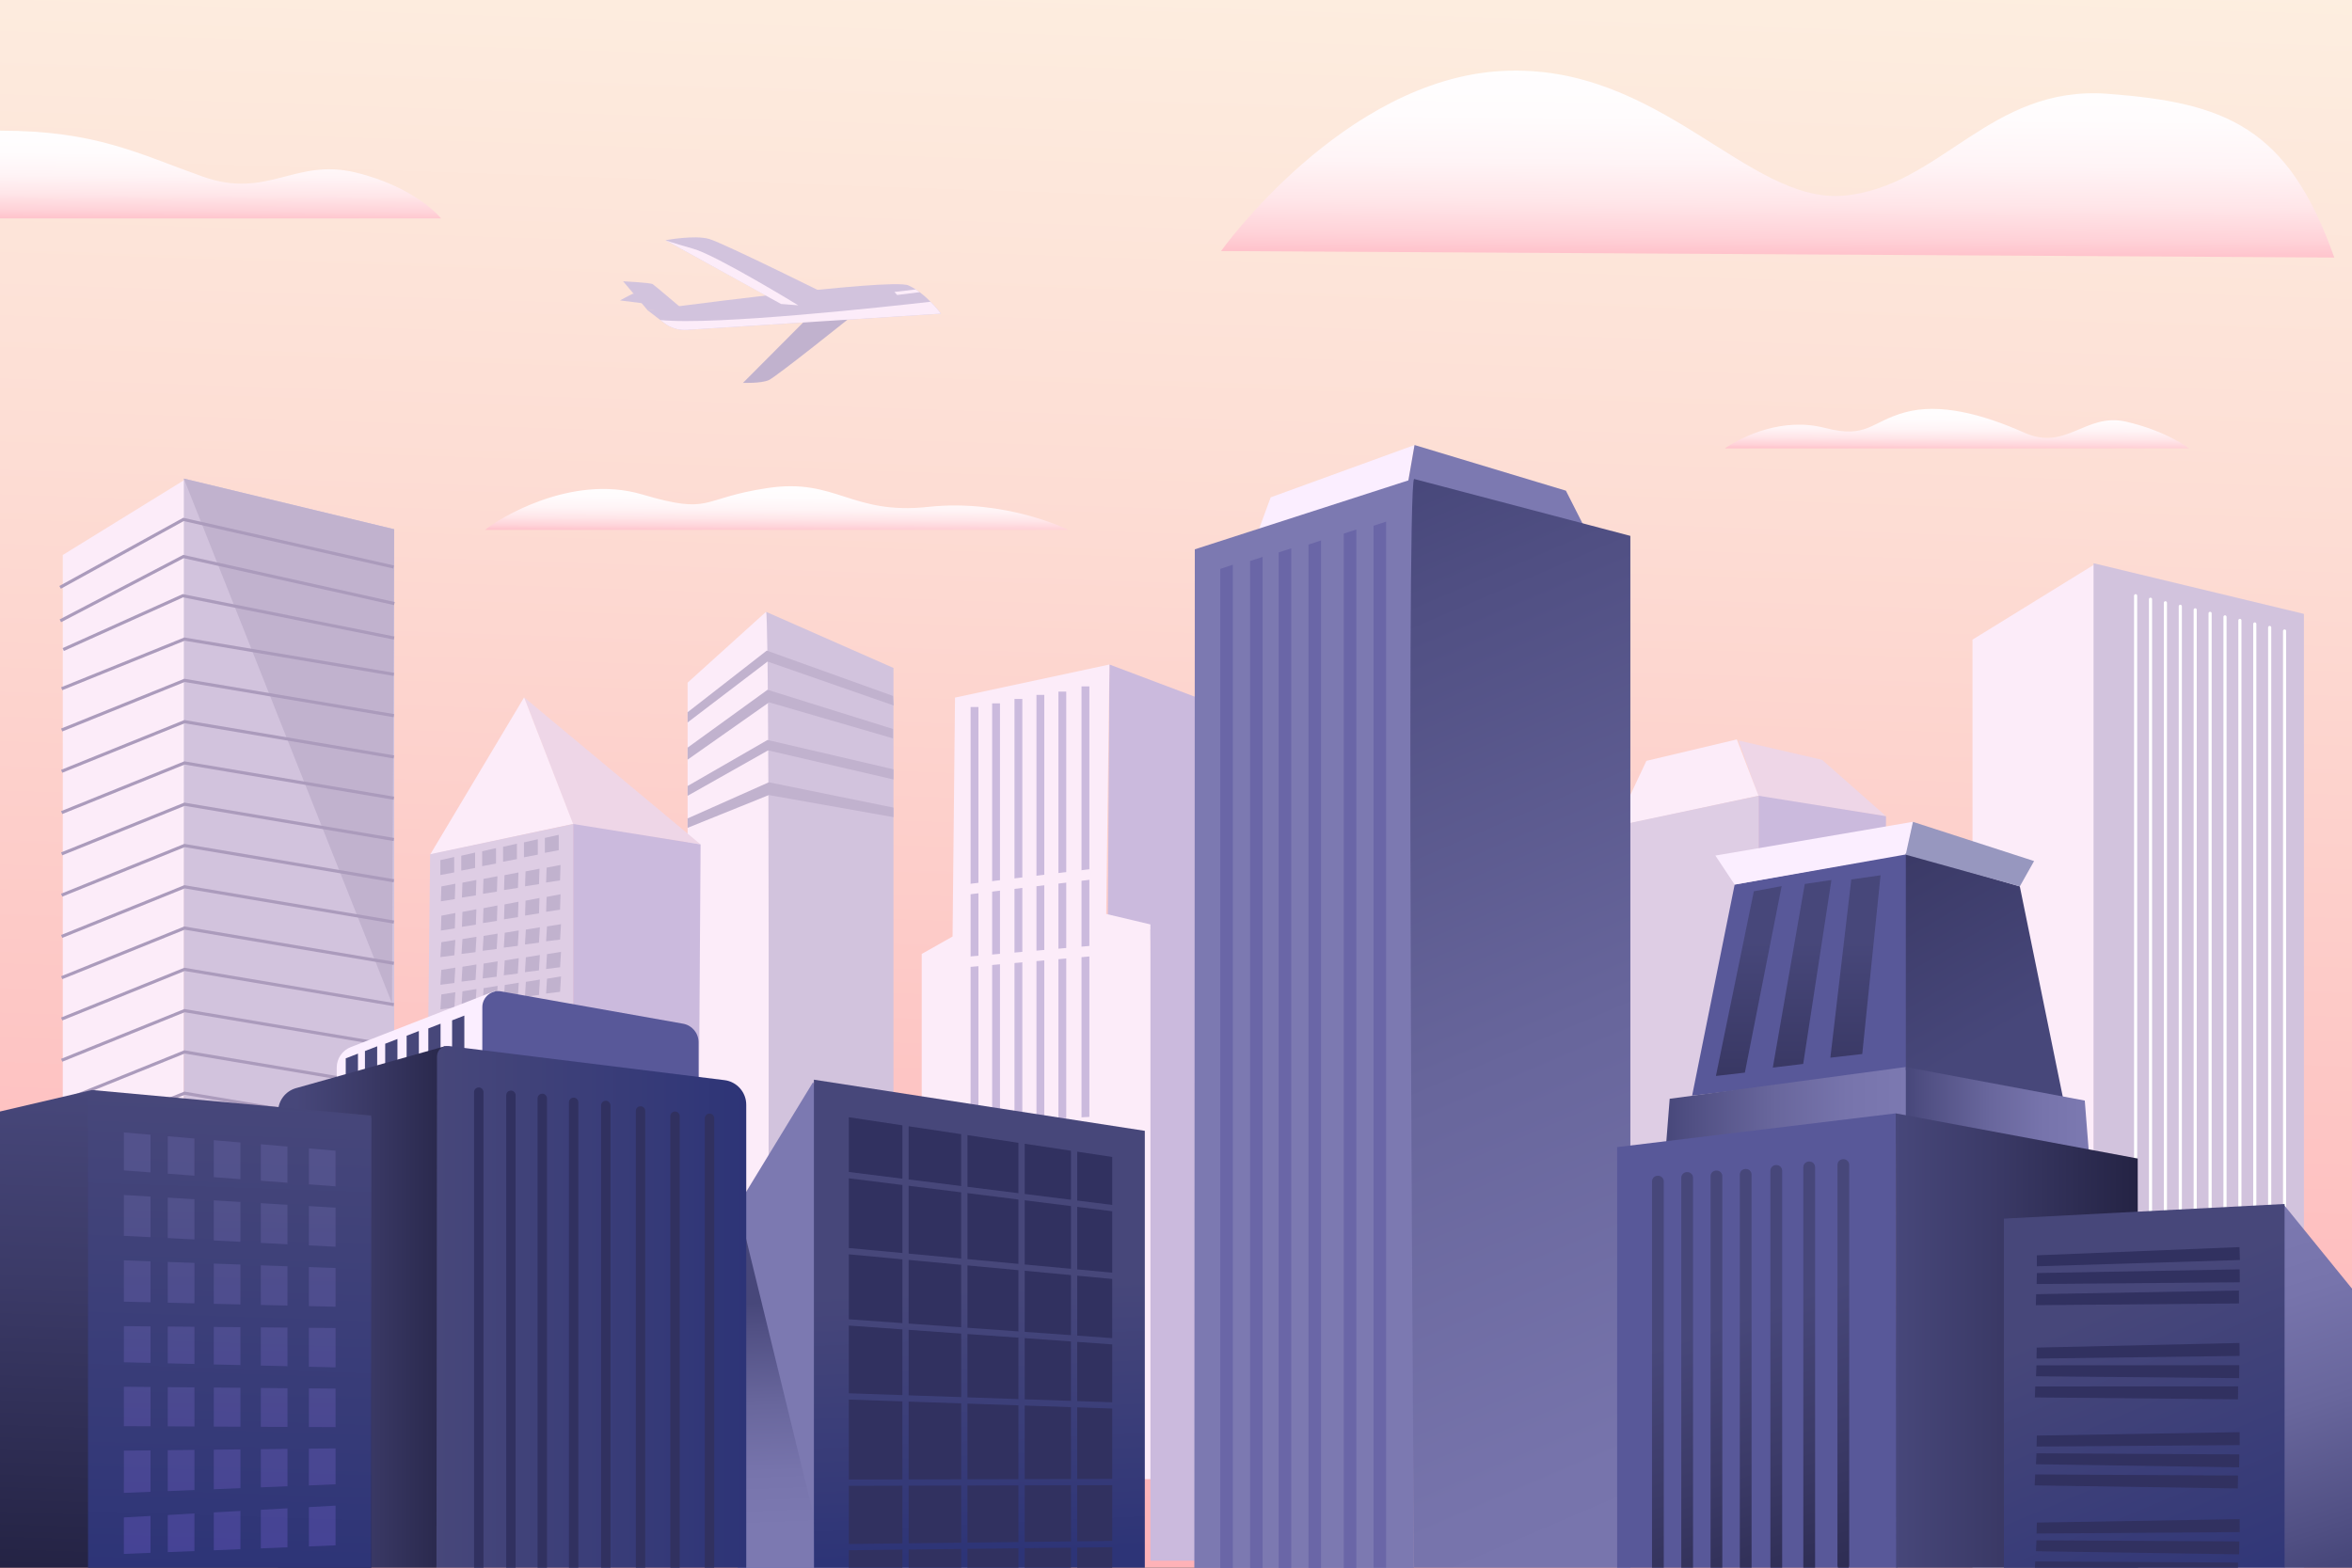 <?xml version="1.0" encoding="utf-8"?>
<!-- Generator: Adobe Illustrator 27.5.0, SVG Export Plug-In . SVG Version: 6.00 Build 0)  -->
<svg version="1.1" xmlns="http://www.w3.org/2000/svg" xmlns:xlink="http://www.w3.org/1999/xlink" x="0px" y="0px"
	 viewBox="0 0 750 500" style="enable-background:new 0 0 750 500;" xml:space="preserve">
<rect x="0" y="0" width="750" height="500" fill="#333333" stroke="none"/>
<g id="BACKGROUND">
	
		<linearGradient id="XMLID_00000079488272251734890410000013576773041152122790_" gradientUnits="userSpaceOnUse" x1="384.465" y1="-32.662" x2="359.365" y2="716.918">
		<stop  offset="0" style="stop-color:#FDF0E1"/>
		<stop  offset="0.255" style="stop-color:#FDDDD4"/>
		<stop  offset="0.769" style="stop-color:#FEACB3"/>
		<stop  offset="1" style="stop-color:#FF94A3"/>
	</linearGradient>
	<rect id="XMLID_42_" style="fill:url(#XMLID_00000079488272251734890410000013576773041152122790_);" width="750" height="500"/>
</g>
<g id="OBJECT">
	<g id="XMLID_6_">
		<g id="XMLID_191_">
			<polygon id="XMLID_219_" style="fill:#D2C3DD;" points="284.91,213.04 284.91,423.3 244.27,423.3 244.27,195.13 			"/>
			<path id="XMLID_227_" style="fill:#FCECF9;" d="M245.05,400.5l-25.79-37.38V217.73l25.01-22.6c0.18,0.18,0.32,4.76,0.43,12.44
				c0.02,1.08,0.03,2.23,0.05,3.43c0.03,2.72,0.06,5.75,0.09,9.03c0.01,1.37,0.02,2.78,0.03,4.24c0.03,3.68,0.06,7.61,0.07,11.77
				v0.01c0.01,1.08,0.02,2.18,0.02,3.29c0.02,3.29,0.03,6.71,0.05,10.23c0,1.34,0.01,2.7,0.01,4.07
				C245.23,314.35,245.05,400.5,245.05,400.5z"/>
			<polygon id="XMLID_218_" style="fill:#C1B2CE;" points="284.96,225 244.75,211 219.26,230.42 219.26,227.16 244.5,207.5 
				244.7,207.57 284.75,221.96 			"/>
			<polygon id="XMLID_217_" style="fill:#C1B2CE;" points="284.75,232.5 284.75,235.5 245.25,224 244.87,224.27 219.26,242.29 
				219.26,238.45 244.75,220 244.84,220.03 			"/>
			<polygon id="XMLID_211_" style="fill:#C1B2CE;" points="284.91,245.36 284.91,248.61 244.96,239.34 244.92,239.33 244.27,239.7 
				219.26,253.82 219.26,250.69 244.27,236.28 244.75,236 244.94,236.04 244.94,236.05 			"/>
			<polygon id="XMLID_212_" style="fill:#C1B2CE;" points="284.91,257.58 284.91,260.63 245.17,253.58 245.02,253.64 244.27,253.94 
				219.26,264.03 219.26,261.03 244.27,249.9 245.01,249.57 245.17,249.5 			"/>
		</g>
		<g id="XMLID_124_">
			<polygon id="XMLID_31_" style="fill:#EED6E7;" points="167.125,222.418 182.758,263.064 223.404,269.317 			"/>
			<polygon id="XMLID_30_" style="fill:#CBBADD;" points="182.758,262.803 182.758,388.128 222.622,388.128 223.404,269.317 			"/>
			<polygon id="XMLID_33_" style="fill:#FCECF9;" points="167.125,222.418 137.162,272.574 182.758,262.803 			"/>
			<polygon id="XMLID_32_" style="fill:#DECDE4;" points="182.758,262.803 182.758,388.128 135.859,390.473 137.162,272.444 			"/>
		</g>
		<g id="XMLID_195_">
			<polygon id="XMLID_47_" style="fill:#FCECF9;" points="667.929,179.983 628.986,204.008 628.986,500 667.586,500 			"/>
			<polygon id="XMLID_43_" style="fill:#D2C3DD;" points="734.668,500 667.586,500 667.586,179.641 734.668,195.794 			"/>
			
				<line id="XMLID_264_" style="fill:none;stroke:#FFFFFF;stroke-linecap:round;stroke-miterlimit:10;" x1="681" y1="190" x2="681" y2="416"/>
			
				<line id="XMLID_265_" style="fill:none;stroke:#FFFFFF;stroke-linecap:round;stroke-miterlimit:10;" x1="685.75" y1="191.125" x2="685.75" y2="417.125"/>
			
				<line id="XMLID_266_" style="fill:none;stroke:#FFFFFF;stroke-linecap:round;stroke-miterlimit:10;" x1="690.5" y1="192.25" x2="690.5" y2="418.25"/>
			
				<line id="XMLID_267_" style="fill:none;stroke:#FFFFFF;stroke-linecap:round;stroke-miterlimit:10;" x1="695.25" y1="193.375" x2="695.25" y2="419.375"/>
			
				<line id="XMLID_268_" style="fill:none;stroke:#FFFFFF;stroke-linecap:round;stroke-miterlimit:10;" x1="700" y1="194.5" x2="700" y2="420.5"/>
			
				<line id="XMLID_269_" style="fill:none;stroke:#FFFFFF;stroke-linecap:round;stroke-miterlimit:10;" x1="704.75" y1="195.625" x2="704.75" y2="421.625"/>
			
				<line id="XMLID_270_" style="fill:none;stroke:#FFFFFF;stroke-linecap:round;stroke-miterlimit:10;" x1="709.5" y1="196.75" x2="709.5" y2="422.75"/>
			
				<line id="XMLID_271_" style="fill:none;stroke:#FFFFFF;stroke-linecap:round;stroke-miterlimit:10;" x1="714.25" y1="197.875" x2="714.25" y2="423.875"/>
			
				<line id="XMLID_272_" style="fill:none;stroke:#FFFFFF;stroke-linecap:round;stroke-miterlimit:10;" x1="719" y1="199" x2="719" y2="425"/>
			
				<line id="XMLID_273_" style="fill:none;stroke:#FFFFFF;stroke-linecap:round;stroke-miterlimit:10;" x1="723.75" y1="200.125" x2="723.75" y2="426.125"/>
			
				<line id="XMLID_274_" style="fill:none;stroke:#FFFFFF;stroke-linecap:round;stroke-miterlimit:10;" x1="728.5" y1="201.25" x2="728.5" y2="427.25"/>
		</g>
		<g id="XMLID_25_">
			<polygon id="XMLID_131_" style="fill:#EED6E7;" points="554.333,236.167 560.758,254.064 601.404,260.317 581,242.333 			"/>
			<polygon id="XMLID_130_" style="fill:#CBBADD;" points="560.758,253.803 560.758,379.128 600.622,379.128 601.404,260.317 			"/>
			<polygon id="XMLID_129_" style="fill:#FCECF9;" points="553.833,235.833 525,242.667 515.162,263.574 560.758,253.803 			"/>
			<polygon id="XMLID_126_" style="fill:#DECDE4;" points="560.758,253.803 560.758,379.128 513.859,381.473 515.162,263.444 			"/>
		</g>
		<g id="XMLID_190_">
			<polygon id="XMLID_29_" style="fill:#FCECF9;" points="58.959,152.984 20.017,177.009 20.017,378.243 58.617,351.5 			"/>
			<polygon id="XMLID_28_" style="fill:#D2C3DD;" points="125.698,410.015 58.617,410.015 58.617,152.642 125.698,168.796 			"/>
			<polygon id="XMLID_68_" style="fill:#C1B2CE;" points="58.617,152.642 125,320 125.698,168.796 			"/>
			<polyline id="XMLID_246_" style="fill:none;stroke:#AB9BBC;stroke-miterlimit:10;" points="19.25,198 58.5,177.5 125.75,192.5 
							"/>
			<polyline id="XMLID_248_" style="fill:none;stroke:#AB9BBC;stroke-miterlimit:10;" points="19.167,187.333 58.5,165.667 
				125.5,180.833 			"/>
			<polyline id="XMLID_247_" style="fill:none;stroke:#AB9BBC;stroke-miterlimit:10;" points="20.167,207.167 58.333,190 
				125.667,203.5 			"/>
			<polyline id="XMLID_249_" style="fill:none;stroke:#AB9BBC;stroke-miterlimit:10;" points="19.667,219.667 58.833,203.833 
				125.583,215.083 			"/>
			<polyline id="XMLID_251_" style="fill:none;stroke:#AB9BBC;stroke-miterlimit:10;" points="19.667,232.833 58.833,217 
				125.583,228.25 			"/>
			<polyline id="XMLID_252_" style="fill:none;stroke:#AB9BBC;stroke-miterlimit:10;" points="19.667,246 58.833,230.167 
				125.583,241.417 			"/>
			<polyline id="XMLID_253_" style="fill:none;stroke:#AB9BBC;stroke-miterlimit:10;" points="19.667,259.167 58.833,243.333 
				125.583,254.583 			"/>
			<polyline id="XMLID_254_" style="fill:none;stroke:#AB9BBC;stroke-miterlimit:10;" points="19.667,272.333 58.833,256.5 
				125.583,267.75 			"/>
			<polyline id="XMLID_255_" style="fill:none;stroke:#AB9BBC;stroke-miterlimit:10;" points="19.667,285.5 58.833,269.667 
				125.583,280.917 			"/>
			<polyline id="XMLID_256_" style="fill:none;stroke:#AB9BBC;stroke-miterlimit:10;" points="19.667,298.667 58.833,282.833 
				125.583,294.083 			"/>
			<polyline id="XMLID_257_" style="fill:none;stroke:#AB9BBC;stroke-miterlimit:10;" points="19.667,311.833 58.833,296 
				125.583,307.25 			"/>
			<polyline id="XMLID_258_" style="fill:none;stroke:#AB9BBC;stroke-miterlimit:10;" points="19.667,325 58.833,309.167 
				125.583,320.417 			"/>
			<polyline id="XMLID_259_" style="fill:none;stroke:#AB9BBC;stroke-miterlimit:10;" points="19.667,338.167 58.833,322.333 
				125.583,333.583 			"/>
			<polyline id="XMLID_260_" style="fill:none;stroke:#AB9BBC;stroke-miterlimit:10;" points="19.667,351.333 58.833,335.5 
				125.583,346.75 			"/>
			<polyline id="XMLID_261_" style="fill:none;stroke:#AB9BBC;stroke-miterlimit:10;" points="19.667,364.5 58.833,348.667 
				125.583,359.917 			"/>
			<polyline id="XMLID_262_" style="fill:none;stroke:#AB9BBC;stroke-miterlimit:10;" points="19.667,377.667 58.833,361.833 
				125.583,373.083 			"/>
			<polyline id="XMLID_263_" style="fill:none;stroke:#AB9BBC;stroke-miterlimit:10;" points="19.667,390.833 58.833,375 
				125.583,386.25 			"/>
		</g>
		<g id="XMLID_3_">
			<g id="XMLID_194_">
				<path id="XMLID_26_" style="fill:#CBBADD;" d="M353.777,211.94l27.556,10.394L381,301.667l-27.75-3.604
					C353.25,298.063,353.759,211.963,353.777,211.94z"/>
				<polygon id="XMLID_127_" style="fill:#FCECF9;" points="352.75,291.5 353.777,211.94 304.535,222.491 303.75,298.699 
					293.914,304.25 293.914,471.765 367.846,471.765 366.833,294.833 				"/>
			</g>
			<path id="XMLID_125_" style="fill:#CBBADD;" d="M366.846,296.449V497.75H383v-202C383,295.75,365.692,296.449,366.846,296.449z"
				/>
			<rect id="XMLID_8_" x="309.5" y="225.5" style="fill:#CBBADD;" width="2.5" height="257.5"/>
			<rect id="XMLID_197_" x="316.375" y="224.333" style="fill:#CBBADD;" width="2.5" height="257.5"/>
			<rect id="XMLID_198_" x="323.5" y="222.917" style="fill:#CBBADD;" width="2.5" height="257.5"/>
			<rect id="XMLID_200_" x="330.5" y="221.625" style="fill:#CBBADD;" width="2.5" height="257.5"/>
			<rect id="XMLID_201_" x="337.5" y="220.583" style="fill:#CBBADD;" width="2.5" height="257.5"/>
			<rect id="XMLID_202_" x="344.875" y="218.917" style="fill:#CBBADD;" width="2.5" height="257.5"/>
			<polygon id="XMLID_9_" style="fill:#FCECF9;" points="296.602,306.172 364.845,300.152 365.065,303.494 296.488,309.504 			"/>
			<polygon id="XMLID_204_" style="fill:#FCECF9;" points="296.576,359.116 364.973,355.203 365.09,358.551 296.361,362.442 			"/>
			<polygon id="XMLID_205_" style="fill:#FCECF9;" points="306.983,282.167 352,276.667 352.351,279.998 307,285.5 			"/>
		</g>
		<g id="XMLID_21_">
			<polygon id="XMLID_14_" style="fill:#C1B2CE;" points="140.417,274.333 140.417,279.083 144.833,278.25 144.833,273.333 			"/>
			<polygon id="XMLID_203_" style="fill:#C1B2CE;" points="147.083,272.917 147.083,277.667 151.5,276.833 151.5,271.917 			"/>
			<polygon id="XMLID_206_" style="fill:#C1B2CE;" points="153.75,271.5 153.75,276.25 158.167,275.417 158.167,270.5 			"/>
			<polygon id="XMLID_207_" style="fill:#C1B2CE;" points="160.417,270.083 160.417,274.833 164.833,274 164.833,269.083 			"/>
			<polygon id="XMLID_208_" style="fill:#C1B2CE;" points="167.083,268.667 167.083,273.417 171.5,272.583 171.5,267.667 			"/>
			<polygon id="XMLID_209_" style="fill:#C1B2CE;" points="173.75,267.25 173.75,272 178.167,271.167 178.167,266.25 			"/>
			<polygon id="XMLID_220_" style="fill:#C1B2CE;" points="140.747,282.71 140.59,287.457 145.032,286.77 145.194,281.856 			"/>
			<polygon id="XMLID_216_" style="fill:#C1B2CE;" points="147.457,281.514 147.3,286.261 151.742,285.574 151.904,280.66 			"/>
			<polygon id="XMLID_215_" style="fill:#C1B2CE;" points="154.166,280.318 154.01,285.065 158.452,284.378 158.614,279.464 			"/>
			<polygon id="XMLID_214_" style="fill:#C1B2CE;" points="160.876,279.122 160.72,283.869 165.161,283.182 165.323,278.268 			"/>
			<polygon id="XMLID_213_" style="fill:#C1B2CE;" points="167.586,277.926 167.429,282.673 171.871,281.986 172.033,277.072 			"/>
			<polygon id="XMLID_210_" style="fill:#C1B2CE;" points="174.296,276.73 174.139,281.477 178.581,280.79 178.743,275.876 			"/>
			<polygon id="XMLID_226_" style="fill:#C1B2CE;" points="140.747,292.043 140.59,296.791 145.032,296.104 145.194,291.19 			"/>
			<polygon id="XMLID_225_" style="fill:#C1B2CE;" points="147.457,290.847 147.3,295.595 151.742,294.908 151.904,289.993 			"/>
			<polygon id="XMLID_224_" style="fill:#C1B2CE;" points="154.166,289.651 154.01,294.399 158.452,293.711 158.614,288.797 			"/>
			<polygon id="XMLID_223_" style="fill:#C1B2CE;" points="160.876,288.455 160.72,293.203 165.161,292.515 165.323,287.601 			"/>
			<polygon id="XMLID_222_" style="fill:#C1B2CE;" points="167.586,287.259 167.429,292.007 171.871,291.319 172.033,286.405 			"/>
			<polygon id="XMLID_221_" style="fill:#C1B2CE;" points="174.296,286.063 174.139,290.81 178.581,290.123 178.743,285.209 			"/>
			<polygon id="XMLID_233_" style="fill:#C1B2CE;" points="140.725,300.509 140.434,305.25 144.894,304.688 145.195,299.781 			"/>
			<polygon id="XMLID_232_" style="fill:#C1B2CE;" points="147.466,299.503 147.175,304.244 151.635,303.682 151.935,298.775 			"/>
			<polygon id="XMLID_231_" style="fill:#C1B2CE;" points="154.207,298.496 153.916,303.238 158.376,302.676 158.676,297.769 			"/>
			<polygon id="XMLID_230_" style="fill:#C1B2CE;" points="160.948,297.49 160.657,302.231 165.116,301.67 165.417,296.762 			"/>
			<polygon id="XMLID_229_" style="fill:#C1B2CE;" points="167.688,296.484 167.398,301.225 171.857,300.664 172.158,295.756 			"/>
			<polygon id="XMLID_228_" style="fill:#C1B2CE;" points="174.429,295.478 174.139,300.219 178.598,299.658 178.899,294.75 			"/>
			<polygon id="XMLID_239_" style="fill:#C1B2CE;" points="140.725,309.342 140.434,314.083 144.894,313.522 145.195,308.614 			"/>
			<polygon id="XMLID_238_" style="fill:#C1B2CE;" points="147.466,308.336 147.175,313.077 151.635,312.516 151.935,307.608 			"/>
			<polygon id="XMLID_237_" style="fill:#C1B2CE;" points="154.207,307.33 153.916,312.071 158.376,311.509 158.676,306.602 			"/>
			<polygon id="XMLID_236_" style="fill:#C1B2CE;" points="160.948,306.324 160.657,311.065 165.116,310.503 165.417,305.596 			"/>
			<polygon id="XMLID_235_" style="fill:#C1B2CE;" points="167.688,305.317 167.398,310.059 171.857,309.497 172.158,304.59 			"/>
			<polygon id="XMLID_234_" style="fill:#C1B2CE;" points="174.429,304.311 174.139,309.052 178.598,308.491 178.899,303.583 			"/>
			<polygon id="XMLID_245_" style="fill:#C1B2CE;" points="140.725,317.176 140.434,321.917 144.894,321.355 145.195,316.448 			"/>
			<polygon id="XMLID_244_" style="fill:#C1B2CE;" points="147.466,316.169 147.175,320.91 151.635,320.349 151.935,315.441 			"/>
			<polygon id="XMLID_243_" style="fill:#C1B2CE;" points="154.207,315.163 153.916,319.904 158.376,319.343 158.676,314.435 			"/>
			<polygon id="XMLID_242_" style="fill:#C1B2CE;" points="160.948,314.157 160.657,318.898 165.116,318.337 165.417,313.429 			"/>
			<polygon id="XMLID_241_" style="fill:#C1B2CE;" points="167.688,313.151 167.398,317.892 171.857,317.33 172.158,312.423 			"/>
			<polygon id="XMLID_240_" style="fill:#C1B2CE;" points="174.429,312.145 174.139,316.886 178.598,316.324 178.899,311.417 			"/>
		</g>
	</g>
	<g id="XMLID_7_">
		<g id="XMLID_123_">
			<polygon id="XMLID_13_" style="fill:#7C79B1;" points="340.823,500.099 235.305,500.099 235.305,384.436 259.267,345.138 			"/>
			
				<linearGradient id="XMLID_00000045609915137216718300000000639139199264933044_" gradientUnits="userSpaceOnUse" x1="311.349" y1="410.546" x2="315.362" y2="496.116">
				<stop  offset="0" style="stop-color:#47477A"/>
				<stop  offset="0.762" style="stop-color:#343978"/>
				<stop  offset="1" style="stop-color:#2D3477"/>
			</linearGradient>
			<polygon id="XMLID_23_" style="fill:url(#XMLID_00000045609915137216718300000000639139199264933044_);" points="
				365.054,500.765 259.536,500.765 259.536,344.356 365.054,360.668 			"/>
			<g id="XMLID_10_">
				<polygon id="XMLID_79_" style="fill:#313160;" points="324.75,426.645 308.5,425.483 308.5,445.669 324.75,446.224 				"/>
				<polygon id="XMLID_89_" style="fill:#313160;" points="308.5,491.999 324.75,491.808 324.75,473.755 308.5,473.796 				"/>
				<polygon id="XMLID_93_" style="fill:#313160;" points="341.5,384.665 326.75,382.82 326.75,403.292 341.5,404.672 				"/>
				<polygon id="XMLID_94_" style="fill:#313160;" points="324.75,448.225 308.5,447.67 308.5,471.796 324.75,471.755 				"/>
				<polygon id="XMLID_99_" style="fill:#313160;" points="324.75,405.114 308.5,403.594 308.5,423.478 324.75,424.64 				"/>
				<polygon id="XMLID_100_" style="fill:#313160;" points="306.5,447.601 289.75,447.029 289.75,471.843 306.5,471.801 				"/>
				<polygon id="XMLID_102_" style="fill:#313160;" points="289.75,492.218 306.5,492.022 306.5,473.801 289.75,473.843 				"/>
				<polygon id="XMLID_104_" style="fill:#313160;" points="341.5,406.681 326.75,405.301 326.75,424.783 341.5,425.838 				"/>
				<polygon id="XMLID_106_" style="fill:#313160;" points="324.75,364.489 308.5,362.038 308.5,378.522 324.75,380.555 				"/>
				<polygon id="XMLID_107_" style="fill:#313160;" points="341.5,427.843 326.75,426.788 326.75,446.292 341.5,446.796 				"/>
				<polygon id="XMLID_108_" style="fill:#313160;" points="287.75,377.942 270.667,375.805 270.667,398.046 287.75,399.644 				"/>
				<polygon id="XMLID_109_" style="fill:#313160;" points="287.75,421.994 287.75,401.653 270.667,400.055 270.667,420.772 				"/>
				<polygon id="XMLID_110_" style="fill:#313160;" points="287.75,471.848 287.75,446.961 270.667,446.377 270.667,471.89 				"/>
				<polygon id="XMLID_111_" style="fill:#313160;" points="287.75,444.96 287.75,423.999 270.667,422.777 270.667,444.376 				"/>
				<polygon id="XMLID_120_" style="fill:#313160;" points="326.75,491.785 341.5,491.612 341.5,473.713 326.75,473.75 				"/>
				<polygon id="XMLID_121_" style="fill:#313160;" points="341.5,448.797 326.75,448.293 326.75,471.75 341.5,471.713 				"/>
				<polygon id="XMLID_122_" style="fill:#313160;" points="287.75,492.242 287.75,473.848 270.667,473.89 270.667,492.442 				"/>
				<polygon id="XMLID_141_" style="fill:#313160;" points="324.75,382.57 308.5,380.538 308.5,401.585 324.75,403.105 				"/>
				<polygon id="XMLID_142_" style="fill:#313160;" points="354.667,473.68 343.5,473.708 343.5,491.589 354.667,491.458 				"/>
				<polygon id="XMLID_143_" style="fill:#313160;" points="343.5,404.859 354.667,405.904 354.667,386.312 343.5,384.915 				"/>
				<polygon id="XMLID_144_" style="fill:#313160;" points="343.5,382.9 354.667,384.297 354.667,369 343.5,367.316 				"/>
				<polygon id="XMLID_145_" style="fill:#313160;" points="343.5,406.868 343.5,425.981 354.667,426.78 354.667,407.913 				"/>
				<polygon id="XMLID_146_" style="fill:#313160;" points="287.75,375.926 287.75,358.909 270.667,356.333 270.667,373.79 				"/>
				<polygon id="XMLID_147_" style="fill:#313160;" points="343.5,493.589 343.5,500 354.667,500 354.667,493.458 				"/>
				<polygon id="XMLID_148_" style="fill:#313160;" points="287.75,494.242 270.667,494.442 270.667,500 287.75,500 				"/>
				<polygon id="XMLID_149_" style="fill:#313160;" points="343.5,471.708 354.667,471.68 354.667,449.247 343.5,448.866 				"/>
				<polygon id="XMLID_150_" style="fill:#313160;" points="343.5,446.864 354.667,447.246 354.667,428.785 343.5,427.986 				"/>
				<polygon id="XMLID_151_" style="fill:#313160;" points="306.5,380.287 289.75,378.192 289.75,399.831 306.5,401.398 				"/>
				<polygon id="XMLID_152_" style="fill:#313160;" points="306.5,361.737 289.75,359.211 289.75,376.177 306.5,378.272 				"/>
				<polygon id="XMLID_153_" style="fill:#313160;" points="306.5,500 306.5,494.022 289.75,494.219 289.75,500 				"/>
				<polygon id="XMLID_154_" style="fill:#313160;" points="306.5,403.407 289.75,401.84 289.75,422.137 306.5,423.335 				"/>
				<polygon id="XMLID_155_" style="fill:#313160;" points="326.75,364.79 326.75,380.805 341.5,382.65 341.5,367.015 				"/>
				<polygon id="XMLID_156_" style="fill:#313160;" points="306.5,425.34 289.75,424.142 289.75,445.028 306.5,445.6 				"/>
				<polygon id="XMLID_157_" style="fill:#313160;" points="341.5,493.612 326.75,493.785 326.75,500 341.5,500 				"/>
				<polygon id="XMLID_158_" style="fill:#313160;" points="324.75,493.809 308.5,493.999 308.5,500 324.75,500 				"/>
			</g>
			
				<linearGradient id="XMLID_00000041984099255874861360000003220648533174560702_" gradientUnits="userSpaceOnUse" x1="244.427" y1="415.371" x2="247.209" y2="487.144">
				<stop  offset="0" style="stop-color:#47477A"/>
				<stop  offset="0.104" style="stop-color:#504F83"/>
				<stop  offset="0.443" style="stop-color:#68669C"/>
				<stop  offset="0.752" style="stop-color:#7774AC"/>
				<stop  offset="1" style="stop-color:#7C79B1"/>
			</linearGradient>
			<polygon id="XMLID_39_" style="fill:url(#XMLID_00000041984099255874861360000003220648533174560702_);" points="
				235.305,384.436 259.5,483.5 259.536,500.765 235.305,500.765 			"/>
		</g>
		<g id="XMLID_175_">
			<path id="XMLID_15_" style="fill:#FBEEFF;" d="M107.375,340.508v17.375l46.5-12.425l3.938-29.396l-45.965,17.904
				C109.151,335.017,107.375,337.614,107.375,340.508z"/>
			<path id="XMLID_16_" style="fill:#585899;" d="M159.792,316.194l58.027,10.305c2.853,0.507,4.931,2.987,4.931,5.884v22.028
				l-68.958-8.787l0.014-24.417C153.807,318.039,156.671,315.64,159.792,316.194z"/>
			<polygon id="XMLID_18_" style="fill:#47477A;" points="144.165,325.428 144.165,335.456 148.065,334.82 148.065,323.916 			"/>
			<polygon id="XMLID_48_" style="fill:#47477A;" points="136.582,328.011 136.582,338.04 140.482,337.403 140.482,326.499 			"/>
			<polygon id="XMLID_50_" style="fill:#47477A;" points="129.665,330.344 129.665,340.373 133.565,339.736 133.565,328.832 			"/>
			<polygon id="XMLID_56_" style="fill:#47477A;" points="122.832,332.886 122.832,342.915 126.732,342.278 126.732,331.374 			"/>
			<polygon id="XMLID_57_" style="fill:#47477A;" points="116.373,335.219 116.373,345.248 120.273,344.611 120.273,333.707 			"/>
			<polygon id="XMLID_58_" style="fill:#47477A;" points="110.248,337.553 110.248,347.581 114.148,346.945 114.148,336.041 			"/>
			
				<linearGradient id="XMLID_00000055685478135192570910000013470905820263838875_" gradientUnits="userSpaceOnUse" x1="94.678" y1="417.028" x2="148.083" y2="417.028">
				<stop  offset="0" style="stop-color:#47477A"/>
				<stop  offset="0.406" style="stop-color:#3B3A67"/>
				<stop  offset="1" style="stop-color:#242344"/>
			</linearGradient>
			<path id="XMLID_12_" style="fill:url(#XMLID_00000055685478135192570910000013470905820263838875_);" d="M142.083,333.625
				l-47.783,13.454c-3.336,0.991-5.623,4.057-5.623,7.537v145.816h50.502L142.083,333.625z"/>
			
				<linearGradient id="XMLID_00000121980630760143474880000013702384309566738346_" gradientUnits="userSpaceOnUse" x1="139.18" y1="416.797" x2="237.96" y2="416.797">
				<stop  offset="0" style="stop-color:#47477A"/>
				<stop  offset="0.762" style="stop-color:#343978"/>
				<stop  offset="1" style="stop-color:#2D3477"/>
			</linearGradient>
			<path id="XMLID_128_" style="fill:url(#XMLID_00000121980630760143474880000013702384309566738346_);" d="M237.96,352.35V500
				h-98.78l0.17-163.06c0-2.01,1.76-3.57,3.75-3.32l87.92,10.88C234.98,344.99,237.96,348.36,237.96,352.35z"/>
			<g id="XMLID_75_">
				<path id="XMLID_119_" style="fill:#313160;" d="M154.17,348.33V500h-3V348.33c0-0.83,0.67-1.5,1.5-1.5
					C153.5,346.83,154.17,347.5,154.17,348.33z"/>
			</g>
			<g id="XMLID_88_">
				<path id="XMLID_118_" style="fill:#313160;" d="M164.42,349.33V500h-3V349.33c0-0.83,0.67-1.5,1.5-1.5
					C163.75,347.83,164.42,348.5,164.42,349.33z"/>
			</g>
			<g id="XMLID_91_">
				<path id="XMLID_117_" style="fill:#313160;" d="M174.42,350.33V500h-3V350.33c0-0.83,0.67-1.5,1.5-1.5
					C173.75,348.83,174.42,349.5,174.42,350.33z"/>
			</g>
			<g id="XMLID_69_">
				<path id="XMLID_116_" style="fill:#313160;" d="M184.42,351.58V500h-3V351.58c0-0.83,0.67-1.5,1.5-1.5
					C183.75,350.08,184.42,350.75,184.42,351.58z"/>
			</g>
			<g id="XMLID_98_">
				<path id="XMLID_115_" style="fill:#313160;" d="M194.67,352.58V500h-3V352.58c0-0.83,0.67-1.5,1.5-1.5
					C194,351.08,194.67,351.75,194.67,352.58z"/>
			</g>
			<g id="XMLID_101_">
				<path id="XMLID_114_" style="fill:#313160;" d="M205.75,354.33V500h-3V354.33c0-0.83,0.67-1.5,1.5-1.5
					S205.75,353.5,205.75,354.33z"/>
			</g>
			<g id="XMLID_103_">
				<path id="XMLID_113_" style="fill:#313160;" d="M216.75,356v144h-3V356c0-0.83,0.67-1.5,1.5-1.5S216.75,355.17,216.75,356z"/>
			</g>
			<g id="XMLID_105_">
				<path id="XMLID_112_" style="fill:#313160;" d="M227.75,356.67V500h-3V356.67c0-0.83,0.67-1.5,1.5-1.5
					S227.75,355.84,227.75,356.67z"/>
			</g>
		</g>
		<g id="XMLID_176_">
			
				<linearGradient id="XMLID_00000172435316676105386320000016146014788618591410_" gradientUnits="userSpaceOnUse" x1="61.816" y1="348.734" x2="56.687" y2="501.898">
				<stop  offset="0" style="stop-color:#47477A"/>
				<stop  offset="0.406" style="stop-color:#3B3A67"/>
				<stop  offset="1" style="stop-color:#242344"/>
			</linearGradient>
			<polygon id="XMLID_19_" style="fill:url(#XMLID_00000172435316676105386320000016146014788618591410_);" points="
				118.373,355.794 118.373,500 0,500 0,354.5 29.319,347.646 			"/>
			
				<linearGradient id="XMLID_00000118363874533870411440000003267547412332613504_" gradientUnits="userSpaceOnUse" x1="75.712" y1="349.887" x2="70.637" y2="501.425">
				<stop  offset="0" style="stop-color:#47477A"/>
				<stop  offset="0.762" style="stop-color:#343978"/>
				<stop  offset="1" style="stop-color:#2D3477"/>
			</linearGradient>
			<polygon id="XMLID_17_" style="fill:url(#XMLID_00000118363874533870411440000003267547412332613504_);" points="
				118.366,356.444 118.366,500 28.069,500 28.069,348.766 29.311,348.334 			"/>
			<g id="XMLID_2_" style="opacity:0.39;">
				
					<linearGradient id="XMLID_00000091709859868040909500000001100768766404776064_" gradientUnits="userSpaceOnUse" x1="43.75" y1="511" x2="43.75" y2="388">
					<stop  offset="0" style="stop-color:#6A57C8"/>
					<stop  offset="0.62" style="stop-color:#6A60B5"/>
					<stop  offset="1" style="stop-color:#6A66A7"/>
				</linearGradient>
				<polygon id="XMLID_84_" style="fill:url(#XMLID_00000091709859868040909500000001100768766404776064_);" points="48,361.91 
					48,373.93 39.5,373.29 39.5,361.18 				"/>
				
					<linearGradient id="XMLID_00000062874953432252129450000009104061779149385390_" gradientUnits="userSpaceOnUse" x1="43.75" y1="511" x2="43.75" y2="388">
					<stop  offset="0" style="stop-color:#6A57C8"/>
					<stop  offset="0.62" style="stop-color:#6A60B5"/>
					<stop  offset="1" style="stop-color:#6A66A7"/>
				</linearGradient>
				<polygon id="XMLID_87_" style="fill:url(#XMLID_00000062874953432252129450000009104061779149385390_);" points="48,381.64 
					48,394.59 39.5,394.15 39.5,381.13 				"/>
				
					<linearGradient id="XMLID_00000054240940326175567360000011090753688910476722_" gradientUnits="userSpaceOnUse" x1="43.75" y1="511" x2="43.75" y2="388">
					<stop  offset="0" style="stop-color:#6A57C8"/>
					<stop  offset="0.62" style="stop-color:#6A60B5"/>
					<stop  offset="1" style="stop-color:#6A66A7"/>
				</linearGradient>
				<polygon id="XMLID_90_" style="fill:url(#XMLID_00000054240940326175567360000011090753688910476722_);" points="48,402.28 
					48,415.35 39.5,415.15 39.5,401.97 				"/>
				
					<linearGradient id="XMLID_00000012448269953037752250000009536536302788980624_" gradientUnits="userSpaceOnUse" x1="43.75" y1="511" x2="43.75" y2="388">
					<stop  offset="0" style="stop-color:#6A57C8"/>
					<stop  offset="0.62" style="stop-color:#6A60B5"/>
					<stop  offset="1" style="stop-color:#6A66A7"/>
				</linearGradient>
				<polygon id="XMLID_92_" style="fill:url(#XMLID_00000012448269953037752250000009536536302788980624_);" points="48,423.04 
					48,434.68 39.5,434.48 39.5,422.96 				"/>
				
					<linearGradient id="XMLID_00000051357758319887701980000014777616702022100893_" gradientUnits="userSpaceOnUse" x1="43.75" y1="511" x2="43.75" y2="388">
					<stop  offset="0" style="stop-color:#6A57C8"/>
					<stop  offset="0.62" style="stop-color:#6A60B5"/>
					<stop  offset="1" style="stop-color:#6A66A7"/>
				</linearGradient>
				<polygon id="XMLID_95_" style="fill:url(#XMLID_00000051357758319887701980000014777616702022100893_);" points="48,442.37 
					48,454.89 39.5,454.85 39.5,442.29 				"/>
				
					<linearGradient id="XMLID_00000098189152197279484730000015495324520371201460_" gradientUnits="userSpaceOnUse" x1="43.75" y1="511" x2="43.75" y2="388">
					<stop  offset="0" style="stop-color:#6A57C8"/>
					<stop  offset="0.62" style="stop-color:#6A60B5"/>
					<stop  offset="1" style="stop-color:#6A66A7"/>
				</linearGradient>
				<polygon id="XMLID_97_" style="fill:url(#XMLID_00000098189152197279484730000015495324520371201460_);" points="48,462.58 
					48,475.8 39.5,476.14 39.5,462.67 				"/>
				
					<linearGradient id="XMLID_00000005972114322511113530000011633648755265702823_" gradientUnits="userSpaceOnUse" x1="43.75" y1="511" x2="43.75" y2="388">
					<stop  offset="0" style="stop-color:#6A57C8"/>
					<stop  offset="0.62" style="stop-color:#6A60B5"/>
					<stop  offset="1" style="stop-color:#6A66A7"/>
				</linearGradient>
				<polygon id="XMLID_96_" style="fill:url(#XMLID_00000005972114322511113530000011633648755265702823_);" points="48,483.5 
					48,495.26 39.5,495.61 39.5,483.97 				"/>
				
					<linearGradient id="XMLID_00000007425940522413527530000004418113645251903418_" gradientUnits="userSpaceOnUse" x1="57.75" y1="511" x2="57.75" y2="388">
					<stop  offset="0" style="stop-color:#6A57C8"/>
					<stop  offset="0.62" style="stop-color:#6A60B5"/>
					<stop  offset="1" style="stop-color:#6A66A7"/>
				</linearGradient>
				<polygon id="XMLID_71_" style="fill:url(#XMLID_00000007425940522413527530000004418113645251903418_);" points="62,363.12 
					62,374.98 53.5,374.34 53.5,362.39 				"/>
				
					<linearGradient id="XMLID_00000055709430968892485930000006217228571901556385_" gradientUnits="userSpaceOnUse" x1="57.75" y1="511" x2="57.75" y2="388">
					<stop  offset="0" style="stop-color:#6A57C8"/>
					<stop  offset="0.62" style="stop-color:#6A60B5"/>
					<stop  offset="1" style="stop-color:#6A66A7"/>
				</linearGradient>
				<polygon id="XMLID_67_" style="fill:url(#XMLID_00000055709430968892485930000006217228571901556385_);" points="62,382.48 
					62,395.31 53.5,394.87 53.5,381.97 				"/>
				
					<linearGradient id="XMLID_00000023271206662550784490000010414574706358855603_" gradientUnits="userSpaceOnUse" x1="57.75" y1="511" x2="57.75" y2="388">
					<stop  offset="0" style="stop-color:#6A57C8"/>
					<stop  offset="0.62" style="stop-color:#6A60B5"/>
					<stop  offset="1" style="stop-color:#6A66A7"/>
				</linearGradient>
				<polygon id="XMLID_64_" style="fill:url(#XMLID_00000023271206662550784490000010414574706358855603_);" points="62,402.79 
					62,415.69 53.5,415.48 53.5,402.48 				"/>
				
					<linearGradient id="XMLID_00000164493403503566056490000001293788177704511121_" gradientUnits="userSpaceOnUse" x1="57.75" y1="511" x2="57.75" y2="388">
					<stop  offset="0" style="stop-color:#6A57C8"/>
					<stop  offset="0.62" style="stop-color:#6A60B5"/>
					<stop  offset="1" style="stop-color:#6A66A7"/>
				</linearGradient>
				<polygon id="XMLID_61_" style="fill:url(#XMLID_00000164493403503566056490000001293788177704511121_);" points="62,423.16 
					62,435.02 53.5,434.82 53.5,423.09 				"/>
				
					<linearGradient id="XMLID_00000109709142263424207640000011425373445806356630_" gradientUnits="userSpaceOnUse" x1="57.75" y1="511" x2="57.75" y2="388">
					<stop  offset="0" style="stop-color:#6A57C8"/>
					<stop  offset="0.62" style="stop-color:#6A60B5"/>
					<stop  offset="1" style="stop-color:#6A66A7"/>
				</linearGradient>
				<polygon id="XMLID_55_" style="fill:url(#XMLID_00000109709142263424207640000011425373445806356630_);" points="62,442.49 
					62,454.96 53.5,454.92 53.5,442.42 				"/>
				
					<linearGradient id="XMLID_00000015340952962618907470000000118301433190468267_" gradientUnits="userSpaceOnUse" x1="57.75" y1="511" x2="57.75" y2="388">
					<stop  offset="0" style="stop-color:#6A57C8"/>
					<stop  offset="0.62" style="stop-color:#6A60B5"/>
					<stop  offset="1" style="stop-color:#6A66A7"/>
				</linearGradient>
				<polygon id="XMLID_53_" style="fill:url(#XMLID_00000015340952962618907470000000118301433190468267_);" points="62,462.43 
					62,475.23 53.5,475.57 53.5,462.52 				"/>
				
					<linearGradient id="XMLID_00000106111173434212963490000002400873227331406520_" gradientUnits="userSpaceOnUse" x1="57.75" y1="511" x2="57.75" y2="388">
					<stop  offset="0" style="stop-color:#6A57C8"/>
					<stop  offset="0.62" style="stop-color:#6A60B5"/>
					<stop  offset="1" style="stop-color:#6A66A7"/>
				</linearGradient>
				<polygon id="XMLID_51_" style="fill:url(#XMLID_00000106111173434212963490000002400873227331406520_);" points="62,482.72 
					62,494.7 53.5,495.04 53.5,483.19 				"/>
				
					<linearGradient id="XMLID_00000009589139907649381750000001894052047999741836_" gradientUnits="userSpaceOnUse" x1="72.42" y1="511" x2="72.42" y2="388">
					<stop  offset="0" style="stop-color:#6A57C8"/>
					<stop  offset="0.62" style="stop-color:#6A60B5"/>
					<stop  offset="1" style="stop-color:#6A66A7"/>
				</linearGradient>
				<polygon id="XMLID_76_" style="fill:url(#XMLID_00000009589139907649381750000001894052047999741836_);" points="76.67,364.39 
					76.67,376.09 68.17,375.45 68.17,363.65 				"/>
				
					<linearGradient id="XMLID_00000058583182019700571060000008604334525266906009_" gradientUnits="userSpaceOnUse" x1="72.42" y1="511" x2="72.42" y2="388">
					<stop  offset="0" style="stop-color:#6A57C8"/>
					<stop  offset="0.62" style="stop-color:#6A60B5"/>
					<stop  offset="1" style="stop-color:#6A66A7"/>
				</linearGradient>
				<polygon id="XMLID_80_" style="fill:url(#XMLID_00000058583182019700571060000008604334525266906009_);" points="76.67,383.35 
					76.67,396.07 68.17,395.63 68.17,382.84 				"/>
				
					<linearGradient id="XMLID_00000014595588162910570530000008848189981926866342_" gradientUnits="userSpaceOnUse" x1="72.42" y1="511" x2="72.42" y2="388">
					<stop  offset="0" style="stop-color:#6A57C8"/>
					<stop  offset="0.62" style="stop-color:#6A60B5"/>
					<stop  offset="1" style="stop-color:#6A66A7"/>
				</linearGradient>
				<polygon id="XMLID_82_" style="fill:url(#XMLID_00000014595588162910570530000008848189981926866342_);" points="76.67,403.32 
					76.67,416.04 68.17,415.84 68.17,403.01 				"/>
				
					<linearGradient id="XMLID_00000037669292347004911040000011645015713939363210_" gradientUnits="userSpaceOnUse" x1="72.42" y1="511" x2="72.42" y2="388">
					<stop  offset="0" style="stop-color:#6A57C8"/>
					<stop  offset="0.62" style="stop-color:#6A60B5"/>
					<stop  offset="1" style="stop-color:#6A66A7"/>
				</linearGradient>
				<polygon id="XMLID_81_" style="fill:url(#XMLID_00000037669292347004911040000011645015713939363210_);" points="76.67,423.29 
					76.67,435.38 68.17,435.17 68.17,423.22 				"/>
				
					<linearGradient id="XMLID_00000142138410927454031200000017218833523274804127_" gradientUnits="userSpaceOnUse" x1="72.42" y1="511" x2="72.42" y2="388">
					<stop  offset="0" style="stop-color:#6A57C8"/>
					<stop  offset="0.62" style="stop-color:#6A60B5"/>
					<stop  offset="1" style="stop-color:#6A66A7"/>
				</linearGradient>
				<polygon id="XMLID_83_" style="fill:url(#XMLID_00000142138410927454031200000017218833523274804127_);" points="76.67,442.62 
					76.67,455.03 68.17,454.99 68.17,442.55 				"/>
				
					<linearGradient id="XMLID_00000109732612288188066840000014402613129069834139_" gradientUnits="userSpaceOnUse" x1="72.42" y1="511" x2="72.42" y2="388">
					<stop  offset="0" style="stop-color:#6A57C8"/>
					<stop  offset="0.62" style="stop-color:#6A60B5"/>
					<stop  offset="1" style="stop-color:#6A66A7"/>
				</linearGradient>
				<polygon id="XMLID_86_" style="fill:url(#XMLID_00000109732612288188066840000014402613129069834139_);" points="76.67,462.27 
					76.67,474.64 68.17,474.98 68.17,462.36 				"/>
				
					<linearGradient id="XMLID_00000031897557490705367730000015692092114711308223_" gradientUnits="userSpaceOnUse" x1="72.42" y1="511" x2="72.42" y2="388">
					<stop  offset="0" style="stop-color:#6A57C8"/>
					<stop  offset="0.62" style="stop-color:#6A60B5"/>
					<stop  offset="1" style="stop-color:#6A66A7"/>
				</linearGradient>
				<polygon id="XMLID_85_" style="fill:url(#XMLID_00000031897557490705367730000015692092114711308223_);" points="76.67,481.9 
					76.67,494.1 68.17,494.45 68.17,482.37 				"/>
				
					<linearGradient id="XMLID_00000065766818018668634440000006393438280404106415_" gradientUnits="userSpaceOnUse" x1="87.42" y1="511" x2="87.42" y2="388">
					<stop  offset="0" style="stop-color:#6A57C8"/>
					<stop  offset="0.62" style="stop-color:#6A60B5"/>
					<stop  offset="1" style="stop-color:#6A66A7"/>
				</linearGradient>
				<polygon id="XMLID_74_" style="fill:url(#XMLID_00000065766818018668634440000006393438280404106415_);" points="91.67,365.68 
					91.67,377.22 83.17,376.58 83.17,364.95 				"/>
				
					<linearGradient id="XMLID_00000078019966035501337140000011923926887403559556_" gradientUnits="userSpaceOnUse" x1="87.42" y1="511" x2="87.42" y2="388">
					<stop  offset="0" style="stop-color:#6A57C8"/>
					<stop  offset="0.62" style="stop-color:#6A60B5"/>
					<stop  offset="1" style="stop-color:#6A66A7"/>
				</linearGradient>
				<polygon id="XMLID_78_" style="fill:url(#XMLID_00000078019966035501337140000011923926887403559556_);" points="91.67,384.25 
					91.67,396.85 83.17,396.41 83.17,383.74 				"/>
				
					<linearGradient id="XMLID_00000130643478111231742820000007552783701099127977_" gradientUnits="userSpaceOnUse" x1="87.42" y1="511" x2="87.42" y2="388">
					<stop  offset="0" style="stop-color:#6A57C8"/>
					<stop  offset="0.62" style="stop-color:#6A60B5"/>
					<stop  offset="1" style="stop-color:#6A66A7"/>
				</linearGradient>
				<polygon id="XMLID_73_" style="fill:url(#XMLID_00000130643478111231742820000007552783701099127977_);" points="91.67,403.87 
					91.67,416.4 83.17,416.2 83.17,403.56 				"/>
				
					<linearGradient id="XMLID_00000029733535994705800210000003465594310447716022_" gradientUnits="userSpaceOnUse" x1="87.42" y1="511" x2="87.42" y2="388">
					<stop  offset="0" style="stop-color:#6A57C8"/>
					<stop  offset="0.62" style="stop-color:#6A60B5"/>
					<stop  offset="1" style="stop-color:#6A66A7"/>
				</linearGradient>
				<polygon id="XMLID_77_" style="fill:url(#XMLID_00000029733535994705800210000003465594310447716022_);" points="91.67,423.43 
					91.67,435.74 83.17,435.53 83.17,423.35 				"/>
				
					<linearGradient id="XMLID_00000152973211962639549630000004230732922919934106_" gradientUnits="userSpaceOnUse" x1="87.42" y1="511" x2="87.42" y2="388">
					<stop  offset="0" style="stop-color:#6A57C8"/>
					<stop  offset="0.62" style="stop-color:#6A60B5"/>
					<stop  offset="1" style="stop-color:#6A66A7"/>
				</linearGradient>
				<polygon id="XMLID_66_" style="fill:url(#XMLID_00000152973211962639549630000004230732922919934106_);" points="91.67,442.76 
					91.67,455.1 83.17,455.06 83.17,442.68 				"/>
				
					<linearGradient id="XMLID_00000100354188243852138560000014269362756085698718_" gradientUnits="userSpaceOnUse" x1="87.42" y1="511" x2="87.42" y2="388">
					<stop  offset="0" style="stop-color:#6A57C8"/>
					<stop  offset="0.62" style="stop-color:#6A60B5"/>
					<stop  offset="1" style="stop-color:#6A66A7"/>
				</linearGradient>
				<polygon id="XMLID_63_" style="fill:url(#XMLID_00000100354188243852138560000014269362756085698718_);" points="91.67,462.11 
					91.67,474.03 83.17,474.37 83.17,462.2 				"/>
				
					<linearGradient id="XMLID_00000005258188613087517270000016224068688587976329_" gradientUnits="userSpaceOnUse" x1="87.42" y1="511" x2="87.42" y2="388">
					<stop  offset="0" style="stop-color:#6A57C8"/>
					<stop  offset="0.62" style="stop-color:#6A60B5"/>
					<stop  offset="1" style="stop-color:#6A66A7"/>
				</linearGradient>
				<polygon id="XMLID_60_" style="fill:url(#XMLID_00000005258188613087517270000016224068688587976329_);" points="91.67,481.06 
					91.67,493.49 83.17,493.84 83.17,481.54 				"/>
				
					<linearGradient id="XMLID_00000066505040996522846550000006380769242819913102_" gradientUnits="userSpaceOnUse" x1="102.75" y1="511" x2="102.75" y2="388">
					<stop  offset="0" style="stop-color:#6A57C8"/>
					<stop  offset="0.62" style="stop-color:#6A60B5"/>
					<stop  offset="1" style="stop-color:#6A66A7"/>
				</linearGradient>
				<polygon id="XMLID_72_" style="fill:url(#XMLID_00000066505040996522846550000006380769242819913102_);" points="107,367.01 
					107,378.37 98.5,377.73 98.5,366.27 				"/>
				
					<linearGradient id="XMLID_00000111899726002636246600000001229085129584523958_" gradientUnits="userSpaceOnUse" x1="102.75" y1="511" x2="102.75" y2="388">
					<stop  offset="0" style="stop-color:#6A57C8"/>
					<stop  offset="0.62" style="stop-color:#6A60B5"/>
					<stop  offset="1" style="stop-color:#6A66A7"/>
				</linearGradient>
				<polygon id="XMLID_70_" style="fill:url(#XMLID_00000111899726002636246600000001229085129584523958_);" points="107,385.17 
					107,397.64 98.5,397.2 98.5,384.66 				"/>
				
					<linearGradient id="XMLID_00000007423055323294212690000004859928537057560760_" gradientUnits="userSpaceOnUse" x1="102.75" y1="511" x2="102.75" y2="388">
					<stop  offset="0" style="stop-color:#6A57C8"/>
					<stop  offset="0.62" style="stop-color:#6A60B5"/>
					<stop  offset="1" style="stop-color:#6A66A7"/>
				</linearGradient>
				<polygon id="XMLID_65_" style="fill:url(#XMLID_00000007423055323294212690000004859928537057560760_);" points="107,404.42 
					107,416.77 98.5,416.57 98.5,404.11 				"/>
				
					<linearGradient id="XMLID_00000173151653345421450320000015068403289063358632_" gradientUnits="userSpaceOnUse" x1="102.75" y1="511" x2="102.75" y2="388">
					<stop  offset="0" style="stop-color:#6A57C8"/>
					<stop  offset="0.62" style="stop-color:#6A60B5"/>
					<stop  offset="1" style="stop-color:#6A66A7"/>
				</linearGradient>
				<polygon id="XMLID_62_" style="fill:url(#XMLID_00000173151653345421450320000015068403289063358632_);" points="107,423.56 
					107,436.11 98.5,435.91 98.5,423.49 				"/>
				
					<linearGradient id="XMLID_00000091700690301162598390000017264483796805069998_" gradientUnits="userSpaceOnUse" x1="102.75" y1="511" x2="102.75" y2="388">
					<stop  offset="0" style="stop-color:#6A57C8"/>
					<stop  offset="0.62" style="stop-color:#6A60B5"/>
					<stop  offset="1" style="stop-color:#6A66A7"/>
				</linearGradient>
				<polygon id="XMLID_59_" style="fill:url(#XMLID_00000091700690301162598390000017264483796805069998_);" points="107,442.89 
					107,455.17 98.5,455.13 98.5,442.82 				"/>
				
					<linearGradient id="XMLID_00000067203501330206725680000008418812710243116692_" gradientUnits="userSpaceOnUse" x1="102.75" y1="511" x2="102.75" y2="388">
					<stop  offset="0" style="stop-color:#6A57C8"/>
					<stop  offset="0.62" style="stop-color:#6A60B5"/>
					<stop  offset="1" style="stop-color:#6A66A7"/>
				</linearGradient>
				<polygon id="XMLID_54_" style="fill:url(#XMLID_00000067203501330206725680000008418812710243116692_);" points="107,461.95 
					107,473.41 98.5,473.76 98.5,462.04 				"/>
				
					<linearGradient id="XMLID_00000143593439059834548100000001826435149951556486_" gradientUnits="userSpaceOnUse" x1="102.75" y1="511" x2="102.75" y2="388">
					<stop  offset="0" style="stop-color:#6A57C8"/>
					<stop  offset="0.62" style="stop-color:#6A60B5"/>
					<stop  offset="1" style="stop-color:#6A66A7"/>
				</linearGradient>
				<polygon id="XMLID_52_" style="fill:url(#XMLID_00000143593439059834548100000001826435149951556486_);" points="107,480.21 
					107,492.87 98.5,493.22 98.5,480.68 				"/>
			</g>
		</g>
		<g id="XMLID_159_">
			<polygon id="XMLID_22_" style="fill:#FBEEFF;" points="401.5,168.667 405.188,158.625 451.063,141.938 449,153.813 			"/>
			<polygon id="XMLID_49_" style="fill:#7C79B1;" points="451.063,141.938 499.333,156.5 505,167.667 449,153.813 			"/>
			<polygon id="XMLID_170_" style="fill:#7C79B1;" points="450.94,152.62 450.88,192.73 450.88,500.08 380.85,500.08 381,175.2 			
				"/>
			
				<linearGradient id="XMLID_00000028291193729275231560000011839530013797661374_" gradientUnits="userSpaceOnUse" x1="412.59" y1="165.582" x2="578.525" y2="552.743">
				<stop  offset="0" style="stop-color:#47477A"/>
				<stop  offset="0.104" style="stop-color:#504F83"/>
				<stop  offset="0.443" style="stop-color:#68669C"/>
				<stop  offset="0.752" style="stop-color:#7774AC"/>
				<stop  offset="1" style="stop-color:#7C79B1"/>
			</linearGradient>
			<path id="XMLID_20_" style="fill:url(#XMLID_00000028291193729275231560000011839530013797661374_);" d="M450.911,152.757
				l68.973,18.157V500h-68.973C450.911,500,448.258,155.593,450.911,152.757z"/>
			<polygon id="XMLID_24_" style="fill:#6A66A7;" points="442,500 438,500 438,167.688 442,166.375 			"/>
			<polygon id="XMLID_164_" style="fill:#6A66A7;" points="432.5,168.88 432.5,500.08 428.5,500.08 428.5,170.19 			"/>
			<polygon id="XMLID_163_" style="fill:#6A66A7;" points="421.25,172.38 421.25,500.08 417.25,500.08 417.25,173.69 			"/>
			<polygon id="XMLID_162_" style="fill:#6A66A7;" points="411.75,174.88 411.75,500.08 407.75,500.08 407.75,176.19 			"/>
			<polygon id="XMLID_161_" style="fill:#6A66A7;" points="402.62,177.62 402.62,500.08 398.62,500.08 398.62,178.94 			"/>
			<polygon id="XMLID_160_" style="fill:#6A66A7;" points="393.12,180.12 393.12,500.08 389.12,500.08 389.12,181.44 			"/>
		</g>
		<g id="XMLID_1_">
			<polygon id="XMLID_36_" style="fill:#585899;" points="539.583,349.438 553.143,282.134 608.167,272.167 607.833,341.5 			"/>
			<g id="XMLID_46_">
				
					<linearGradient id="XMLID_00000013896908792809331200000005972811642524226195_" gradientUnits="userSpaceOnUse" x1="530.865" y1="355.246" x2="608.125" y2="355.246">
					<stop  offset="0" style="stop-color:#47477A"/>
					<stop  offset="0.104" style="stop-color:#504F83"/>
					<stop  offset="0.443" style="stop-color:#68669C"/>
					<stop  offset="0.752" style="stop-color:#7774AC"/>
					<stop  offset="1" style="stop-color:#7C79B1"/>
				</linearGradient>
				<polygon id="XMLID_34_" style="fill:url(#XMLID_00000013896908792809331200000005972811642524226195_);" points="
					530.865,370.242 532.429,350.44 608.125,340.25 607.875,364.25 				"/>
				<polygon id="XMLID_40_" style="fill:#FBEEFF;" points="553.143,282.134 547,272.875 610.063,262.094 607.875,272.5 				"/>
				
					<linearGradient id="XMLID_00000127759689041529197210000001656051716111562890_" gradientUnits="userSpaceOnUse" x1="557.646" y1="300.333" x2="557.646" y2="389.667">
					<stop  offset="0" style="stop-color:#47477A"/>
					<stop  offset="0.406" style="stop-color:#3B3A67"/>
					<stop  offset="1" style="stop-color:#242344"/>
				</linearGradient>
				<polygon id="XMLID_37_" style="fill:url(#XMLID_00000127759689041529197210000001656051716111562890_);" points="
					559.266,284.26 547.167,343.167 556.399,342.103 568.125,282.625 				"/>
				
					<linearGradient id="XMLID_00000162324160783748968690000015500782010084753551_" gradientUnits="userSpaceOnUse" x1="636.616" y1="330.365" x2="558.061" y2="195.9">
					<stop  offset="0" style="stop-color:#47477A"/>
					<stop  offset="0.406" style="stop-color:#3B3A67"/>
					<stop  offset="1" style="stop-color:#242344"/>
				</linearGradient>
				<polygon id="XMLID_44_" style="fill:url(#XMLID_00000162324160783748968690000015500782010084753551_);" points="
					658.013,350.974 644.073,282.71 607.726,272.158 607.726,341.334 				"/>
				<polygon id="XMLID_41_" style="fill:#9797BF;" points="644.073,282.71 648.625,274.625 610,262.125 607.688,272.594 				"/>
				<polygon id="XMLID_182_" style="fill:#585899;" points="605,500 515.67,500 515.67,365.86 604.54,355.09 				"/>
				
					<linearGradient id="XMLID_00000092432249190868423180000016460622467283029414_" gradientUnits="userSpaceOnUse" x1="607.726" y1="355.576" x2="666.35" y2="355.576">
					<stop  offset="0" style="stop-color:#47477A"/>
					<stop  offset="0.104" style="stop-color:#504F83"/>
					<stop  offset="0.443" style="stop-color:#68669C"/>
					<stop  offset="0.752" style="stop-color:#7774AC"/>
					<stop  offset="1" style="stop-color:#7C79B1"/>
				</linearGradient>
				<polygon id="XMLID_45_" style="fill:url(#XMLID_00000092432249190868423180000016460622467283029414_);" points="
					666.35,370.818 664.787,351.016 607.726,340.334 607.726,362.22 				"/>
				
					<linearGradient id="XMLID_00000008835470355655763520000007588529482005544123_" gradientUnits="userSpaceOnUse" x1="574.656" y1="300.333" x2="574.656" y2="389.667">
					<stop  offset="0" style="stop-color:#47477A"/>
					<stop  offset="0.406" style="stop-color:#3B3A67"/>
					<stop  offset="1" style="stop-color:#242344"/>
				</linearGradient>
				<polygon id="XMLID_4_" style="fill:url(#XMLID_00000008835470355655763520000007588529482005544123_);" points="575.5,281.938 
					565.313,340.5 575,339.333 584,280.667 				"/>
				
					<linearGradient id="XMLID_00000017490743154426561490000005412217785151180727_" gradientUnits="userSpaceOnUse" x1="604.5" y1="427.547" x2="681.796" y2="427.547">
					<stop  offset="0" style="stop-color:#47477A"/>
					<stop  offset="0.406" style="stop-color:#3B3A67"/>
					<stop  offset="1" style="stop-color:#242344"/>
				</linearGradient>
				<polygon id="XMLID_38_" style="fill:url(#XMLID_00000017490743154426561490000005412217785151180727_);" points="604.5,355.094 
					604.625,500 681.796,500 681.667,369.5 				"/>
				
					<linearGradient id="XMLID_00000132053809949307009970000006327122712884964787_" gradientUnits="userSpaceOnUse" x1="591.667" y1="300.333" x2="591.667" y2="389.667">
					<stop  offset="0" style="stop-color:#47477A"/>
					<stop  offset="0.406" style="stop-color:#3B3A67"/>
					<stop  offset="1" style="stop-color:#242344"/>
				</linearGradient>
				<polygon id="XMLID_5_" style="fill:url(#XMLID_00000132053809949307009970000006327122712884964787_);" points="590.333,280.5 
					583.667,337.333 593.833,336.167 599.667,279.167 				"/>
				<g id="XMLID_27_">
					
						<linearGradient id="XMLID_00000162329371554217060120000006784241289886122414_" gradientUnits="userSpaceOnUse" x1="525.849" y1="430.341" x2="564.849" y2="539.841">
						<stop  offset="0" style="stop-color:#47477A"/>
						<stop  offset="0.406" style="stop-color:#3B3A67"/>
						<stop  offset="1" style="stop-color:#242344"/>
					</linearGradient>
					<path id="XMLID_174_" style="fill:url(#XMLID_00000162329371554217060120000006784241289886122414_);" d="M530.54,376.81V500
						h-3.75V376.81c0-1,0.81-1.81,1.81-1.81h0.14C529.73,375,530.54,375.81,530.54,376.81z"/>
					
						<linearGradient id="XMLID_00000073714196946479447020000008143839153861430184_" gradientUnits="userSpaceOnUse" x1="534.313" y1="427.327" x2="573.313" y2="536.827">
						<stop  offset="0" style="stop-color:#47477A"/>
						<stop  offset="0.406" style="stop-color:#3B3A67"/>
						<stop  offset="1" style="stop-color:#242344"/>
					</linearGradient>
					<path id="XMLID_173_" style="fill:url(#XMLID_00000073714196946479447020000008143839153861430184_);" d="M539.87,375.65V500
						h-3.75V375.65c0-1.01,0.82-1.82,1.82-1.82h0.12C539.06,373.83,539.87,374.64,539.87,375.65z"/>
					
						<linearGradient id="XMLID_00000039844420547646846350000011649397231262587835_" gradientUnits="userSpaceOnUse" x1="542.681" y1="424.347" x2="581.681" y2="533.847">
						<stop  offset="0" style="stop-color:#47477A"/>
						<stop  offset="0.406" style="stop-color:#3B3A67"/>
						<stop  offset="1" style="stop-color:#242344"/>
					</linearGradient>
					<path id="XMLID_172_" style="fill:url(#XMLID_00000039844420547646846350000011649397231262587835_);" d="M549.21,375.15V500
						h-3.75V375.15c0-1.01,0.81-1.82,1.81-1.82h0.13C548.4,373.33,549.21,374.14,549.21,375.15z"/>
					
						<linearGradient id="XMLID_00000141415276150294135680000013504258477937051564_" gradientUnits="userSpaceOnUse" x1="551.039" y1="421.37" x2="590.039" y2="530.87">
						<stop  offset="0" style="stop-color:#47477A"/>
						<stop  offset="0.406" style="stop-color:#3B3A67"/>
						<stop  offset="1" style="stop-color:#242344"/>
					</linearGradient>
					<path id="XMLID_171_" style="fill:url(#XMLID_00000141415276150294135680000013504258477937051564_);" d="M558.54,374.65V500
						h-3.75V374.65c0-1.01,0.81-1.82,1.81-1.82h0.13C557.73,372.83,558.54,373.64,558.54,374.65z"/>
					
						<linearGradient id="XMLID_00000057859343642884121480000015934267536923936385_" gradientUnits="userSpaceOnUse" x1="559.889" y1="418.218" x2="598.889" y2="527.718">
						<stop  offset="0" style="stop-color:#47477A"/>
						<stop  offset="0.406" style="stop-color:#3B3A67"/>
						<stop  offset="1" style="stop-color:#242344"/>
					</linearGradient>
					<path id="XMLID_169_" style="fill:url(#XMLID_00000057859343642884121480000015934267536923936385_);" d="M568.29,373.4V500
						h-3.75V373.4c0-1.01,0.81-1.82,1.81-1.82h0.13C567.48,371.58,568.29,372.39,568.29,373.4z"/>
					
						<linearGradient id="XMLID_00000162312020060224137410000016964265586243883394_" gradientUnits="userSpaceOnUse" x1="569.385" y1="414.836" x2="608.385" y2="524.336">
						<stop  offset="0" style="stop-color:#47477A"/>
						<stop  offset="0.406" style="stop-color:#3B3A67"/>
						<stop  offset="1" style="stop-color:#242344"/>
					</linearGradient>
					<path id="XMLID_168_" style="fill:url(#XMLID_00000162312020060224137410000016964265586243883394_);" d="M578.79,372.27
						v127.71c0,0.01,0,0.01,0,0.02h-3.75c0-0.01,0-0.01,0-0.02V372.27c0-1,0.81-1.81,1.81-1.81h0.13
						C577.98,370.46,578.79,371.27,578.79,372.27z"/>
					
						<linearGradient id="XMLID_00000052798579600694736370000004596941883977177225_" gradientUnits="userSpaceOnUse" x1="579.232" y1="411.329" x2="618.232" y2="520.828">
						<stop  offset="0" style="stop-color:#47477A"/>
						<stop  offset="0.406" style="stop-color:#3B3A67"/>
						<stop  offset="1" style="stop-color:#242344"/>
					</linearGradient>
					<path id="XMLID_167_" style="fill:url(#XMLID_00000052798579600694736370000004596941883977177225_);" d="M589.67,371.52
						v127.71c0,0.28-0.06,0.54-0.18,0.77h-3.39c-0.12-0.23-0.18-0.49-0.18-0.77V371.52c0-1,0.81-1.81,1.81-1.81h0.12
						C588.86,369.71,589.67,370.52,589.67,371.52z"/>
				</g>
			</g>
		</g>
		<g id="XMLID_35_">
			
				<linearGradient id="XMLID_00000101793939082173090150000002927545479906421659_" gradientUnits="userSpaceOnUse" x1="752.313" y1="496.801" x2="717.472" y2="387.171">
				<stop  offset="0" style="stop-color:#47477A"/>
				<stop  offset="0.104" style="stop-color:#504F83"/>
				<stop  offset="0.443" style="stop-color:#68669C"/>
				<stop  offset="0.752" style="stop-color:#7774AC"/>
				<stop  offset="1" style="stop-color:#7C79B1"/>
			</linearGradient>
			<polygon id="XMLID_11_" style="fill:url(#XMLID_00000101793939082173090150000002927545479906421659_);" points="750,500 
				728.375,500 728.333,384.333 750,411 			"/>
			
				<linearGradient id="XMLID_00000045595904004602237520000005350770152404469160_" gradientUnits="userSpaceOnUse" x1="673.063" y1="416.645" x2="716.24" y2="519.084">
				<stop  offset="0" style="stop-color:#47477A"/>
				<stop  offset="0.762" style="stop-color:#343978"/>
				<stop  offset="1" style="stop-color:#2D3477"/>
			</linearGradient>
			<polygon id="XMLID_183_" style="fill:url(#XMLID_00000045595904004602237520000005350770152404469160_);" points="728.5,384 
				728.5,500 639,500 639,388.67 			"/>
			<polygon id="XMLID_134_" style="fill:#313160;" points="649.5,400.375 649.5,403.875 714.25,401.875 714.125,397.75 			"/>
			<polygon id="XMLID_136_" style="fill:#313160;" points="649.518,406.025 649.44,409.524 714.218,408.975 714.185,404.848 			"/>
			<polygon id="XMLID_137_" style="fill:#313160;" points="649.268,412.775 649.19,416.274 713.968,415.725 713.935,411.598 			"/>
			<polygon id="XMLID_135_" style="fill:#313160;" points="649.456,429.804 649.394,433.304 714.169,432.453 714.118,428.327 			"/>
			<polygon id="XMLID_133_" style="fill:#313160;" points="649.374,435.454 649.233,438.951 714.011,439.551 714.052,435.424 			"/>
			<polygon id="XMLID_132_" style="fill:#313160;" points="649.004,442.198 648.864,445.695 713.642,446.296 713.682,442.169 			"/>
			<polygon id="XMLID_140_" style="fill:#313160;" points="649.501,457.864 649.418,461.363 714.198,460.897 714.17,456.77 			"/>
			<polygon id="XMLID_139_" style="fill:#313160;" points="649.385,463.513 649.224,467.009 713.998,467.994 714.063,463.867 			"/>
			<polygon id="XMLID_138_" style="fill:#313160;" points="648.976,470.255 648.814,473.752 713.588,474.736 713.653,470.61 			"/>
			<polygon id="XMLID_166_" style="fill:#313160;" points="649.501,485.614 649.418,489.113 714.198,488.647 714.17,484.52 			"/>
			<polygon id="XMLID_165_" style="fill:#313160;" points="649.385,491.263 649.224,494.759 713.998,495.744 714.063,491.617 			"/>
			<polygon id="XMLID_180_" style="fill:#313160;" points="713.65,498.36 713.63,500 648.88,500 648.98,498.01 			"/>
		</g>
	</g>
	<g id="XMLID_199_">
		<g id="XMLID_189_">
			<path id="XMLID_181_" style="fill:#D2C3DD;" d="M217.188,98.199c0,0-8.335-7.094-9.056-7.57
				c-0.721-0.476-9.438-0.915-9.438-0.915l7.839,9.263L217.188,98.199z"/>
			<path id="XMLID_184_" style="fill:#D2C3DD;" d="M208.806,94.933l-4.037,1.774l-7.058-0.889c0,0,3.203-1.757,4.006-2.092
				C202.52,93.391,208.806,94.933,208.806,94.933z"/>
			<path id="XMLID_196_" style="fill:#D2C3DD;" d="M300.065,100.045l-81.077,5.176c-2.569,0.167-5.107-0.604-7.154-2.176
				l-1.286-0.983l-4.016-3.085c0,0,77.503-10.483,83.147-7.947c0.798,0.357,1.578,0.793,2.322,1.278
				c0.426,0.28,0.849,0.568,1.252,0.876c1.305,0.971,2.486,2.046,3.492,3.056C298.782,98.291,300.065,100.045,300.065,100.045z"/>
			<path id="XMLID_178_" style="fill:#D2C3DD;" d="M266.808,95.479c0,0-36.011-17.921-40.682-19.267s-13.925,0.41-13.925,0.41
				l38.826,21.332L266.808,95.479z"/>
			<path id="XMLID_179_" style="fill:#C1B2CE;" d="M272.012,100.542c0,0-24.4,19.59-26.863,20.687s-8.225,0.884-8.225,0.884
				l19.75-19.824L272.012,100.542z"/>
			<path id="XMLID_192_" style="fill:#FCECF9;" d="M300.065,100.045l-81.077,5.176c-2.569,0.167-5.107-0.604-7.154-2.176
				l-1.286-0.983c17.195,1.851,73.422-4.363,86.196-5.822C298.782,98.291,300.065,100.045,300.065,100.045z"/>
			<path id="XMLID_177_" style="fill:#FCECF9;" d="M212.201,76.622c0,0,1.517,0.624,8.919,2.732s33.429,18.022,33.429,18.022
				l-5.503-0.429L212.201,76.622z"/>
			<path id="XMLID_193_" style="fill:#FCECF9;" d="M293.253,93.184l-7.176,0.897l-0.883-0.965l6.807-0.808
				C292.427,92.588,292.85,92.876,293.253,93.184z"/>
		</g>
		
			<linearGradient id="XMLID_00000169557421459737754490000002033185536384046769_" gradientUnits="userSpaceOnUse" x1="567.399" y1="12.163" x2="566.742" y2="95.681">
			<stop  offset="0" style="stop-color:#FFFFFF"/>
			<stop  offset="0.301" style="stop-color:#FFFCFD"/>
			<stop  offset="0.481" style="stop-color:#FFF4F6"/>
			<stop  offset="0.629" style="stop-color:#FFE6E9"/>
			<stop  offset="0.76" style="stop-color:#FFD2D8"/>
			<stop  offset="0.879" style="stop-color:#FFB7C2"/>
			<stop  offset="0.989" style="stop-color:#FF98A6"/>
			<stop  offset="1" style="stop-color:#FF94A3"/>
		</linearGradient>
		<path id="XMLID_185_" style="fill:url(#XMLID_00000169557421459737754490000002033185536384046769_);" d="M389.362,80.067
			c0,0,38.969-54.658,89.492-57.427s78.389,42.549,109.183,39.748c30.795-2.801,46.47-35.276,83.984-32.479
			s57.572,10.471,72.329,52.232L389.362,80.067z"/>
		
			<linearGradient id="XMLID_00000113344380946625459150000007020005391283482014_" gradientUnits="userSpaceOnUse" x1="624.118" y1="127.989" x2="623.97" y2="146.781">
			<stop  offset="0" style="stop-color:#FFFFFF"/>
			<stop  offset="0.301" style="stop-color:#FFFCFD"/>
			<stop  offset="0.481" style="stop-color:#FFF4F6"/>
			<stop  offset="0.629" style="stop-color:#FFE6E9"/>
			<stop  offset="0.76" style="stop-color:#FFD2D8"/>
			<stop  offset="0.879" style="stop-color:#FFB7C2"/>
			<stop  offset="0.989" style="stop-color:#FF98A6"/>
			<stop  offset="1" style="stop-color:#FF94A3"/>
		</linearGradient>
		<path id="XMLID_186_" style="fill:url(#XMLID_00000113344380946625459150000007020005391283482014_);" d="M550,143h148
			c0,0-7-5.5-20-8.5s-19,9.5-32.5,3.5s-27-9.5-38-6.5s-12,8.5-25.5,5S556,139,550,143z"/>
		
			<linearGradient id="XMLID_00000183216303840934547100000005565452347122627503_" gradientUnits="userSpaceOnUse" x1="247.798" y1="152.266" x2="247.633" y2="173.315">
			<stop  offset="0" style="stop-color:#FFFFFF"/>
			<stop  offset="0.301" style="stop-color:#FFFCFD"/>
			<stop  offset="0.481" style="stop-color:#FFF4F6"/>
			<stop  offset="0.629" style="stop-color:#FFE6E9"/>
			<stop  offset="0.76" style="stop-color:#FFD2D8"/>
			<stop  offset="0.879" style="stop-color:#FFB7C2"/>
			<stop  offset="0.989" style="stop-color:#FF98A6"/>
			<stop  offset="1" style="stop-color:#FF94A3"/>
		</linearGradient>
		<path id="XMLID_188_" style="fill:url(#XMLID_00000183216303840934547100000005565452347122627503_);" d="M154.667,169h186
			c0,0-20-10-44.667-7.333c-24.667,2.667-29.333-9.333-51.333-6c-22,3.333-17.333,8.667-40,2C182,151,158.667,165.667,154.667,169z"
			/>
		
			<linearGradient id="XMLID_00000102532709030182994000000015500471347539828610_" gradientUnits="userSpaceOnUse" x1="70.116" y1="36.921" x2="69.8" y2="77.047">
			<stop  offset="0" style="stop-color:#FFFFFF"/>
			<stop  offset="0.301" style="stop-color:#FFFCFD"/>
			<stop  offset="0.481" style="stop-color:#FFF4F6"/>
			<stop  offset="0.629" style="stop-color:#FFE6E9"/>
			<stop  offset="0.76" style="stop-color:#FFD2D8"/>
			<stop  offset="0.879" style="stop-color:#FFB7C2"/>
			<stop  offset="0.989" style="stop-color:#FF98A6"/>
			<stop  offset="1" style="stop-color:#FF94A3"/>
		</linearGradient>
		<path id="XMLID_187_" style="fill:url(#XMLID_00000102532709030182994000000015500471347539828610_);" d="M0,69.667h140.667
			c0,0-8-10-27.333-14.667s-28,8.667-48.667,1.333S30.667,41.667,0,41.667C0,41.667-2,69.667,0,69.667z"/>
	</g>
</g>
</svg>
